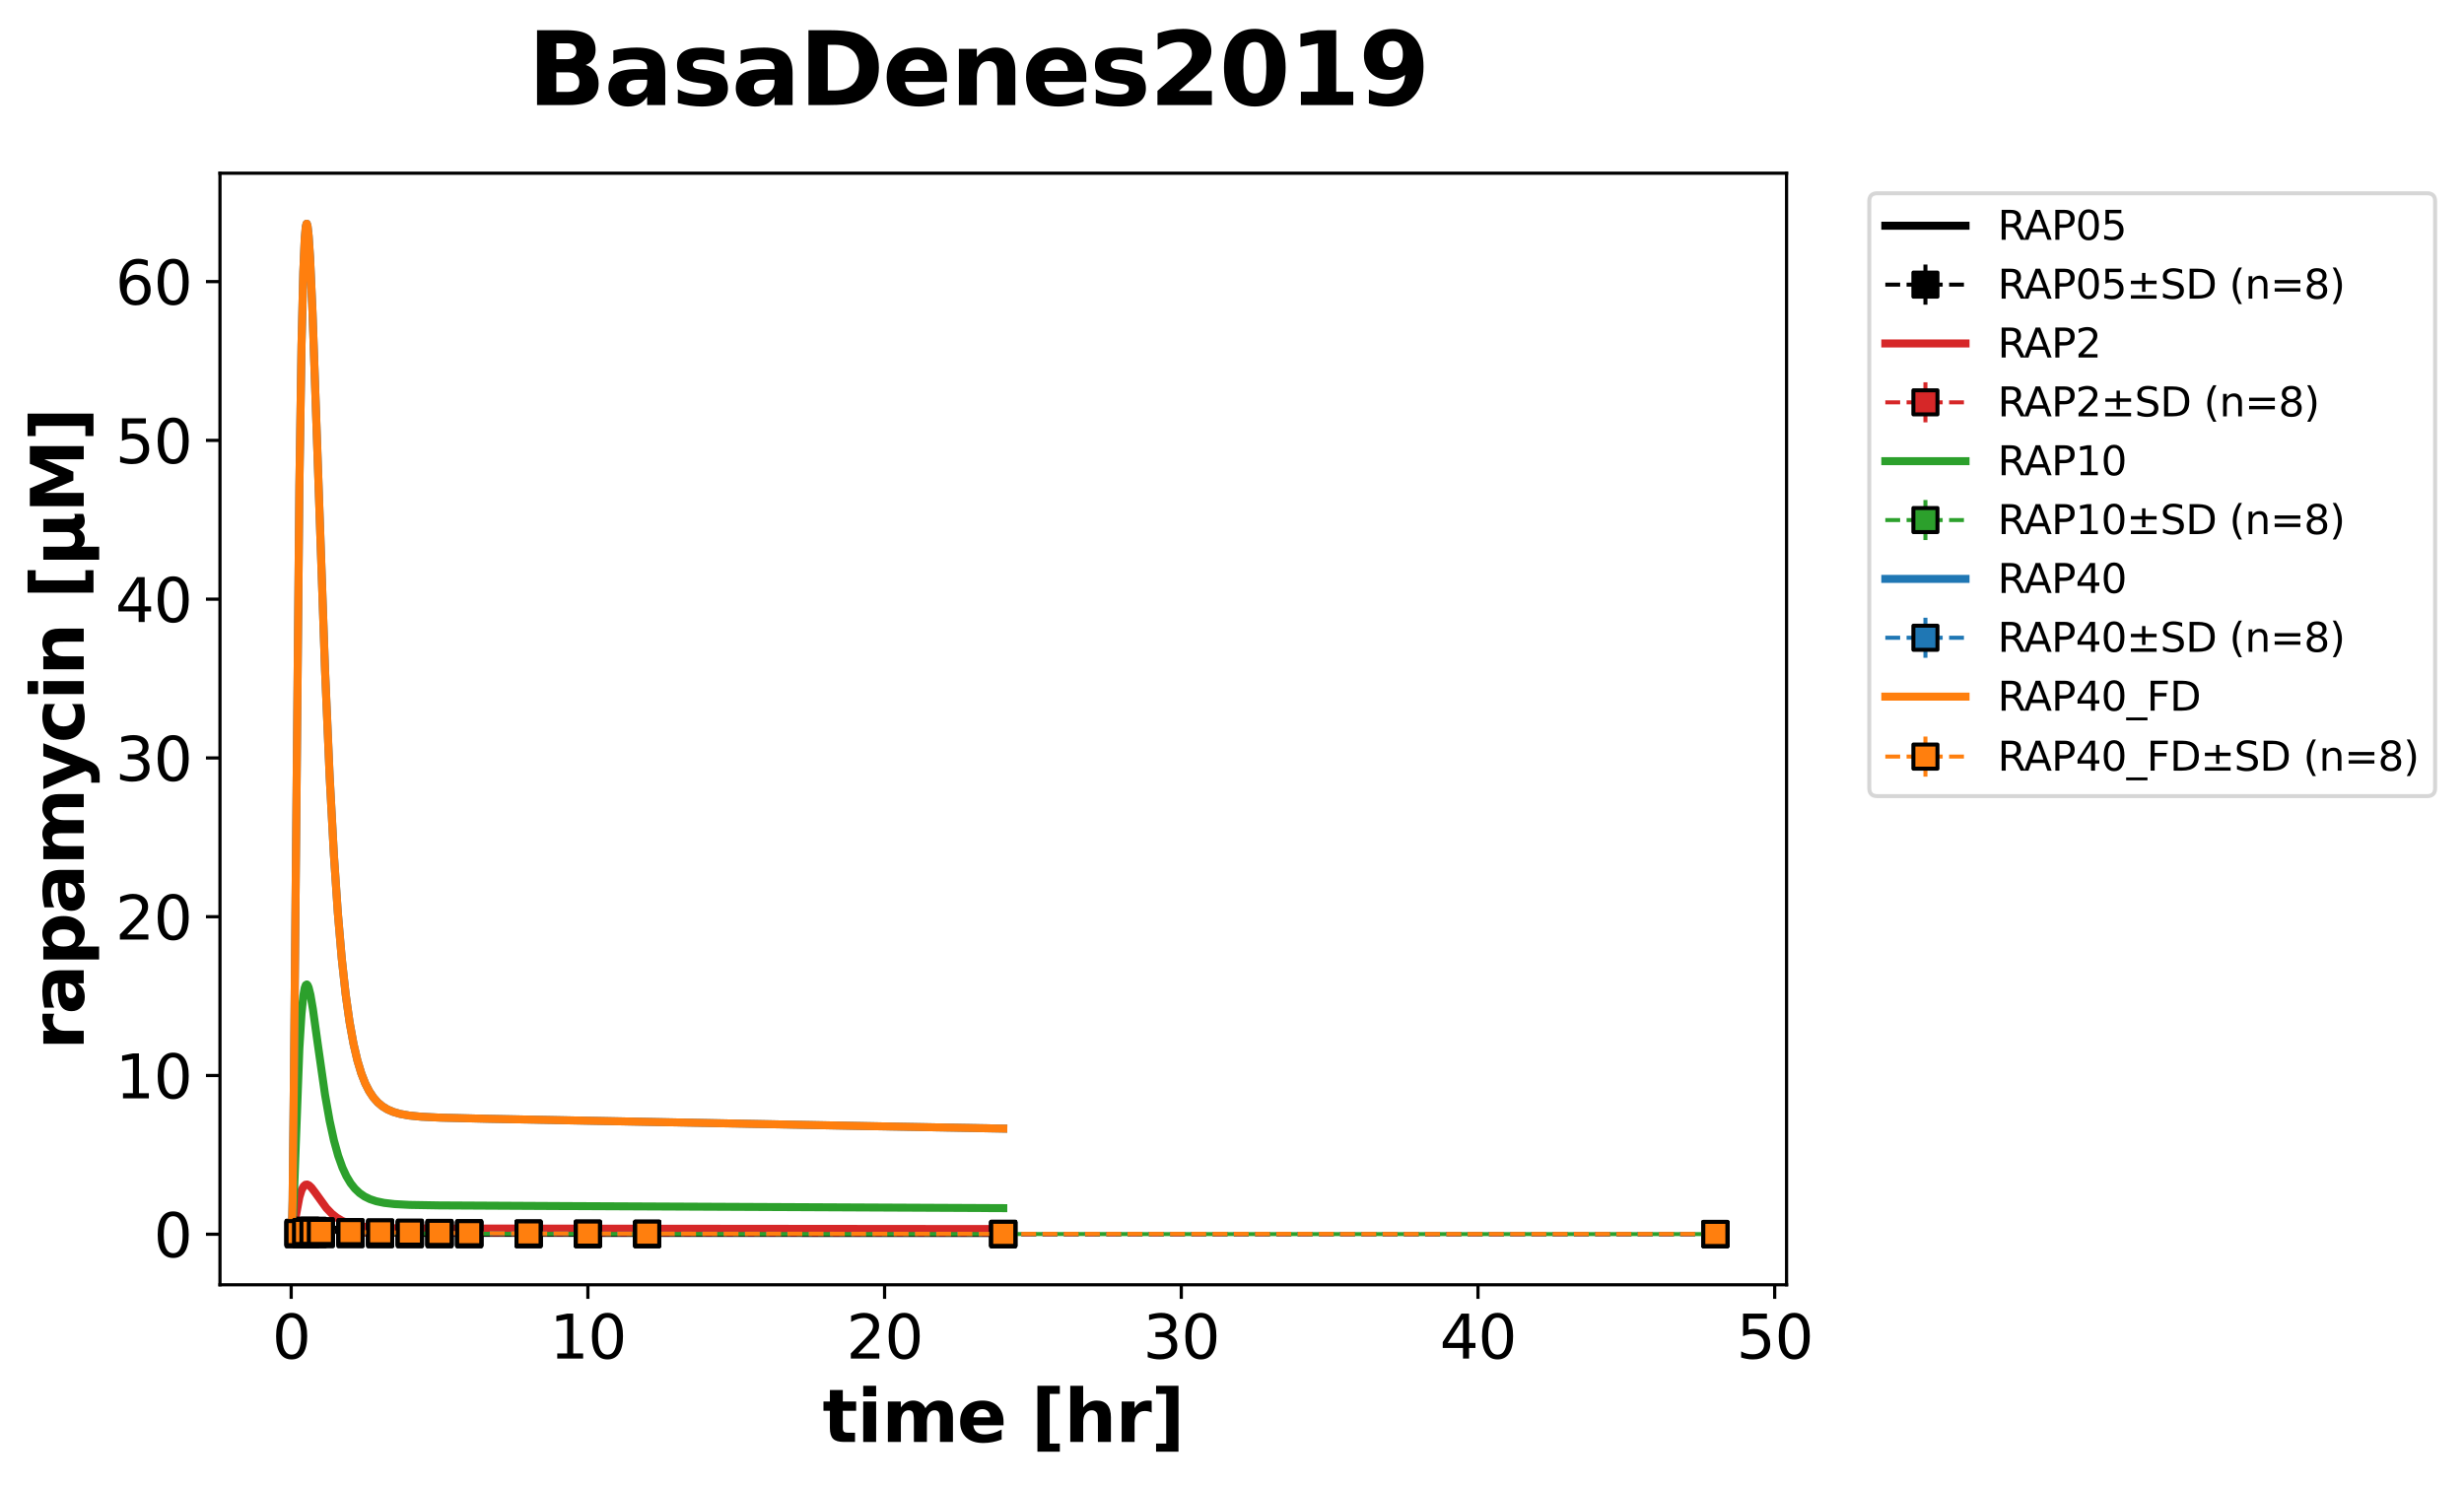 <?xml version="1.0" encoding="utf-8" standalone="no"?>
<!DOCTYPE svg PUBLIC "-//W3C//DTD SVG 1.1//EN"
  "http://www.w3.org/Graphics/SVG/1.1/DTD/svg11.dtd">
<svg xmlns:xlink="http://www.w3.org/1999/xlink" width="614.357pt" height="370.538pt" viewBox="0 0 614.357 370.538" xmlns="http://www.w3.org/2000/svg" version="1.1">
 <defs>
  <style type="text/css">*{stroke-linejoin: round; stroke-linecap: butt}</style>
 </defs>
 <g id="figure_1">
  <g id="patch_1">
   <path d="M 0 370.538 
L 614.357 370.538 
L 614.357 0 
L 0 0 
z
" style="fill: #ffffff"/>
  </g>
  <g id="axes_1">
   <g id="patch_2">
    <path d="M 54.849 320.4 
L 445.449 320.4 
L 445.449 43.2 
L 54.849 43.2 
z
" style="fill: #ffffff"/>
   </g>
   <g id="matplotlib.axis_1">
    <g id="xtick_1">
     <g id="line2d_1">
      <defs>
       <path id="m5d88df2bea" d="M 0 0 
L 0 3.5 
" style="stroke: #000000; stroke-width: 0.8"/>
      </defs>
      <g>
       <use xlink:href="#m5d88df2bea" x="72.603" y="320.4" style="stroke: #000000; stroke-width: 0.8"/>
      </g>
     </g>
     <g id="text_1">
      <!-- 0 -->
      <g transform="translate(67.831 338.798) scale(0.15 -0.15)">
       <defs>
        <path id="DejaVuSans-30" d="M 2034 4250 
Q 1547 4250 1301 3770 
Q 1056 3291 1056 2328 
Q 1056 1369 1301 889 
Q 1547 409 2034 409 
Q 2525 409 2770 889 
Q 3016 1369 3016 2328 
Q 3016 3291 2770 3770 
Q 2525 4250 2034 4250 
z
M 2034 4750 
Q 2819 4750 3233 4129 
Q 3647 3509 3647 2328 
Q 3647 1150 3233 529 
Q 2819 -91 2034 -91 
Q 1250 -91 836 529 
Q 422 1150 422 2328 
Q 422 3509 836 4129 
Q 1250 4750 2034 4750 
z
" transform="scale(0.016)"/>
       </defs>
       <use xlink:href="#DejaVuSans-30"/>
      </g>
     </g>
    </g>
    <g id="xtick_2">
     <g id="line2d_2">
      <g>
       <use xlink:href="#m5d88df2bea" x="146.581" y="320.4" style="stroke: #000000; stroke-width: 0.8"/>
      </g>
     </g>
     <g id="text_2">
      <!-- 10 -->
      <g transform="translate(137.037 338.798) scale(0.15 -0.15)">
       <defs>
        <path id="DejaVuSans-31" d="M 794 531 
L 1825 531 
L 1825 4091 
L 703 3866 
L 703 4441 
L 1819 4666 
L 2450 4666 
L 2450 531 
L 3481 531 
L 3481 0 
L 794 0 
L 794 531 
z
" transform="scale(0.016)"/>
       </defs>
       <use xlink:href="#DejaVuSans-31"/>
       <use xlink:href="#DejaVuSans-30" transform="translate(63.623 0)"/>
      </g>
     </g>
    </g>
    <g id="xtick_3">
     <g id="line2d_3">
      <g>
       <use xlink:href="#m5d88df2bea" x="220.558" y="320.4" style="stroke: #000000; stroke-width: 0.8"/>
      </g>
     </g>
     <g id="text_3">
      <!-- 20 -->
      <g transform="translate(211.014 338.798) scale(0.15 -0.15)">
       <defs>
        <path id="DejaVuSans-32" d="M 1228 531 
L 3431 531 
L 3431 0 
L 469 0 
L 469 531 
Q 828 903 1448 1529 
Q 2069 2156 2228 2338 
Q 2531 2678 2651 2914 
Q 2772 3150 2772 3378 
Q 2772 3750 2511 3984 
Q 2250 4219 1831 4219 
Q 1534 4219 1204 4116 
Q 875 4013 500 3803 
L 500 4441 
Q 881 4594 1212 4672 
Q 1544 4750 1819 4750 
Q 2544 4750 2975 4387 
Q 3406 4025 3406 3419 
Q 3406 3131 3298 2873 
Q 3191 2616 2906 2266 
Q 2828 2175 2409 1742 
Q 1991 1309 1228 531 
z
" transform="scale(0.016)"/>
       </defs>
       <use xlink:href="#DejaVuSans-32"/>
       <use xlink:href="#DejaVuSans-30" transform="translate(63.623 0)"/>
      </g>
     </g>
    </g>
    <g id="xtick_4">
     <g id="line2d_4">
      <g>
       <use xlink:href="#m5d88df2bea" x="294.535" y="320.4" style="stroke: #000000; stroke-width: 0.8"/>
      </g>
     </g>
     <g id="text_4">
      <!-- 30 -->
      <g transform="translate(284.991 338.798) scale(0.15 -0.15)">
       <defs>
        <path id="DejaVuSans-33" d="M 2597 2516 
Q 3050 2419 3304 2112 
Q 3559 1806 3559 1356 
Q 3559 666 3084 287 
Q 2609 -91 1734 -91 
Q 1441 -91 1130 -33 
Q 819 25 488 141 
L 488 750 
Q 750 597 1062 519 
Q 1375 441 1716 441 
Q 2309 441 2620 675 
Q 2931 909 2931 1356 
Q 2931 1769 2642 2001 
Q 2353 2234 1838 2234 
L 1294 2234 
L 1294 2753 
L 1863 2753 
Q 2328 2753 2575 2939 
Q 2822 3125 2822 3475 
Q 2822 3834 2567 4026 
Q 2313 4219 1838 4219 
Q 1578 4219 1281 4162 
Q 984 4106 628 3988 
L 628 4550 
Q 988 4650 1302 4700 
Q 1616 4750 1894 4750 
Q 2613 4750 3031 4423 
Q 3450 4097 3450 3541 
Q 3450 3153 3228 2886 
Q 3006 2619 2597 2516 
z
" transform="scale(0.016)"/>
       </defs>
       <use xlink:href="#DejaVuSans-33"/>
       <use xlink:href="#DejaVuSans-30" transform="translate(63.623 0)"/>
      </g>
     </g>
    </g>
    <g id="xtick_5">
     <g id="line2d_5">
      <g>
       <use xlink:href="#m5d88df2bea" x="368.512" y="320.4" style="stroke: #000000; stroke-width: 0.8"/>
      </g>
     </g>
     <g id="text_5">
      <!-- 40 -->
      <g transform="translate(358.969 338.798) scale(0.15 -0.15)">
       <defs>
        <path id="DejaVuSans-34" d="M 2419 4116 
L 825 1625 
L 2419 1625 
L 2419 4116 
z
M 2253 4666 
L 3047 4666 
L 3047 1625 
L 3713 1625 
L 3713 1100 
L 3047 1100 
L 3047 0 
L 2419 0 
L 2419 1100 
L 313 1100 
L 313 1709 
L 2253 4666 
z
" transform="scale(0.016)"/>
       </defs>
       <use xlink:href="#DejaVuSans-34"/>
       <use xlink:href="#DejaVuSans-30" transform="translate(63.623 0)"/>
      </g>
     </g>
    </g>
    <g id="xtick_6">
     <g id="line2d_6">
      <g>
       <use xlink:href="#m5d88df2bea" x="442.49" y="320.4" style="stroke: #000000; stroke-width: 0.8"/>
      </g>
     </g>
     <g id="text_6">
      <!-- 50 -->
      <g transform="translate(432.946 338.798) scale(0.15 -0.15)">
       <defs>
        <path id="DejaVuSans-35" d="M 691 4666 
L 3169 4666 
L 3169 4134 
L 1269 4134 
L 1269 2991 
Q 1406 3038 1543 3061 
Q 1681 3084 1819 3084 
Q 2600 3084 3056 2656 
Q 3513 2228 3513 1497 
Q 3513 744 3044 326 
Q 2575 -91 1722 -91 
Q 1428 -91 1123 -41 
Q 819 9 494 109 
L 494 744 
Q 775 591 1075 516 
Q 1375 441 1709 441 
Q 2250 441 2565 725 
Q 2881 1009 2881 1497 
Q 2881 1984 2565 2268 
Q 2250 2553 1709 2553 
Q 1456 2553 1204 2497 
Q 953 2441 691 2322 
L 691 4666 
z
" transform="scale(0.016)"/>
       </defs>
       <use xlink:href="#DejaVuSans-35"/>
       <use xlink:href="#DejaVuSans-30" transform="translate(63.623 0)"/>
      </g>
     </g>
    </g>
    <g id="text_7">
     <!-- time [hr] -->
     <g transform="translate(205.074 359.594) scale(0.18 -0.18)">
      <defs>
       <path id="DejaVuSans-Bold-74" d="M 1759 4494 
L 1759 3500 
L 2913 3500 
L 2913 2700 
L 1759 2700 
L 1759 1216 
Q 1759 972 1856 886 
Q 1953 800 2241 800 
L 2816 800 
L 2816 0 
L 1856 0 
Q 1194 0 917 276 
Q 641 553 641 1216 
L 641 2700 
L 84 2700 
L 84 3500 
L 641 3500 
L 641 4494 
L 1759 4494 
z
" transform="scale(0.016)"/>
       <path id="DejaVuSans-Bold-69" d="M 538 3500 
L 1656 3500 
L 1656 0 
L 538 0 
L 538 3500 
z
M 538 4863 
L 1656 4863 
L 1656 3950 
L 538 3950 
L 538 4863 
z
" transform="scale(0.016)"/>
       <path id="DejaVuSans-Bold-6d" d="M 3781 2919 
Q 3994 3244 4286 3414 
Q 4578 3584 4928 3584 
Q 5531 3584 5847 3212 
Q 6163 2841 6163 2131 
L 6163 0 
L 5038 0 
L 5038 1825 
Q 5041 1866 5042 1909 
Q 5044 1953 5044 2034 
Q 5044 2406 4934 2573 
Q 4825 2741 4581 2741 
Q 4263 2741 4089 2478 
Q 3916 2216 3909 1719 
L 3909 0 
L 2784 0 
L 2784 1825 
Q 2784 2406 2684 2573 
Q 2584 2741 2328 2741 
Q 2006 2741 1831 2477 
Q 1656 2213 1656 1722 
L 1656 0 
L 531 0 
L 531 3500 
L 1656 3500 
L 1656 2988 
Q 1863 3284 2130 3434 
Q 2397 3584 2719 3584 
Q 3081 3584 3359 3409 
Q 3638 3234 3781 2919 
z
" transform="scale(0.016)"/>
       <path id="DejaVuSans-Bold-65" d="M 4031 1759 
L 4031 1441 
L 1416 1441 
Q 1456 1047 1700 850 
Q 1944 653 2381 653 
Q 2734 653 3104 758 
Q 3475 863 3866 1075 
L 3866 213 
Q 3469 63 3072 -14 
Q 2675 -91 2278 -91 
Q 1328 -91 801 392 
Q 275 875 275 1747 
Q 275 2603 792 3093 
Q 1309 3584 2216 3584 
Q 3041 3584 3536 3087 
Q 4031 2591 4031 1759 
z
M 2881 2131 
Q 2881 2450 2695 2645 
Q 2509 2841 2209 2841 
Q 1884 2841 1681 2658 
Q 1478 2475 1428 2131 
L 2881 2131 
z
" transform="scale(0.016)"/>
       <path id="DejaVuSans-Bold-20" transform="scale(0.016)"/>
       <path id="DejaVuSans-Bold-5b" d="M 550 4863 
L 2491 4863 
L 2491 4159 
L 1613 4159 
L 1613 -141 
L 2491 -141 
L 2491 -844 
L 550 -844 
L 550 4863 
z
" transform="scale(0.016)"/>
       <path id="DejaVuSans-Bold-68" d="M 4056 2131 
L 4056 0 
L 2931 0 
L 2931 347 
L 2931 1625 
Q 2931 2084 2911 2256 
Q 2891 2428 2841 2509 
Q 2775 2619 2662 2680 
Q 2550 2741 2406 2741 
Q 2056 2741 1856 2470 
Q 1656 2200 1656 1722 
L 1656 0 
L 538 0 
L 538 4863 
L 1656 4863 
L 1656 2988 
Q 1909 3294 2193 3439 
Q 2478 3584 2822 3584 
Q 3428 3584 3742 3212 
Q 4056 2841 4056 2131 
z
" transform="scale(0.016)"/>
       <path id="DejaVuSans-Bold-72" d="M 3138 2547 
Q 2991 2616 2845 2648 
Q 2700 2681 2553 2681 
Q 2122 2681 1889 2404 
Q 1656 2128 1656 1613 
L 1656 0 
L 538 0 
L 538 3500 
L 1656 3500 
L 1656 2925 
Q 1872 3269 2151 3426 
Q 2431 3584 2822 3584 
Q 2878 3584 2943 3579 
Q 3009 3575 3134 3559 
L 3138 2547 
z
" transform="scale(0.016)"/>
       <path id="DejaVuSans-Bold-5d" d="M 2375 -844 
L 434 -844 
L 434 -141 
L 1313 -141 
L 1313 4159 
L 434 4159 
L 434 4863 
L 2375 4863 
L 2375 -844 
z
" transform="scale(0.016)"/>
      </defs>
      <use xlink:href="#DejaVuSans-Bold-74"/>
      <use xlink:href="#DejaVuSans-Bold-69" transform="translate(47.803 0)"/>
      <use xlink:href="#DejaVuSans-Bold-6d" transform="translate(82.08 0)"/>
      <use xlink:href="#DejaVuSans-Bold-65" transform="translate(186.279 0)"/>
      <use xlink:href="#DejaVuSans-Bold-20" transform="translate(254.102 0)"/>
      <use xlink:href="#DejaVuSans-Bold-5b" transform="translate(288.916 0)"/>
      <use xlink:href="#DejaVuSans-Bold-68" transform="translate(334.619 0)"/>
      <use xlink:href="#DejaVuSans-Bold-72" transform="translate(405.811 0)"/>
      <use xlink:href="#DejaVuSans-Bold-5d" transform="translate(455.127 0)"/>
     </g>
    </g>
   </g>
   <g id="matplotlib.axis_2">
    <g id="ytick_1">
     <g id="line2d_7">
      <defs>
       <path id="mba19378ff2" d="M 0 0 
L -3.5 0 
" style="stroke: #000000; stroke-width: 0.8"/>
      </defs>
      <g>
       <use xlink:href="#mba19378ff2" x="54.849" y="307.8" style="stroke: #000000; stroke-width: 0.8"/>
      </g>
     </g>
     <g id="text_8">
      <!-- 0 -->
      <g transform="translate(38.305 313.499) scale(0.15 -0.15)">
       <use xlink:href="#DejaVuSans-30"/>
      </g>
     </g>
    </g>
    <g id="ytick_2">
     <g id="line2d_8">
      <g>
       <use xlink:href="#mba19378ff2" x="54.849" y="268.205" style="stroke: #000000; stroke-width: 0.8"/>
      </g>
     </g>
     <g id="text_9">
      <!-- 10 -->
      <g transform="translate(28.761 273.904) scale(0.15 -0.15)">
       <use xlink:href="#DejaVuSans-31"/>
       <use xlink:href="#DejaVuSans-30" transform="translate(63.623 0)"/>
      </g>
     </g>
    </g>
    <g id="ytick_3">
     <g id="line2d_9">
      <g>
       <use xlink:href="#mba19378ff2" x="54.849" y="228.61" style="stroke: #000000; stroke-width: 0.8"/>
      </g>
     </g>
     <g id="text_10">
      <!-- 20 -->
      <g transform="translate(28.761 234.309) scale(0.15 -0.15)">
       <use xlink:href="#DejaVuSans-32"/>
       <use xlink:href="#DejaVuSans-30" transform="translate(63.623 0)"/>
      </g>
     </g>
    </g>
    <g id="ytick_4">
     <g id="line2d_10">
      <g>
       <use xlink:href="#mba19378ff2" x="54.849" y="189.015" style="stroke: #000000; stroke-width: 0.8"/>
      </g>
     </g>
     <g id="text_11">
      <!-- 30 -->
      <g transform="translate(28.761 194.714) scale(0.15 -0.15)">
       <use xlink:href="#DejaVuSans-33"/>
       <use xlink:href="#DejaVuSans-30" transform="translate(63.623 0)"/>
      </g>
     </g>
    </g>
    <g id="ytick_5">
     <g id="line2d_11">
      <g>
       <use xlink:href="#mba19378ff2" x="54.849" y="149.42" style="stroke: #000000; stroke-width: 0.8"/>
      </g>
     </g>
     <g id="text_12">
      <!-- 40 -->
      <g transform="translate(28.761 155.119) scale(0.15 -0.15)">
       <use xlink:href="#DejaVuSans-34"/>
       <use xlink:href="#DejaVuSans-30" transform="translate(63.623 0)"/>
      </g>
     </g>
    </g>
    <g id="ytick_6">
     <g id="line2d_12">
      <g>
       <use xlink:href="#mba19378ff2" x="54.849" y="109.826" style="stroke: #000000; stroke-width: 0.8"/>
      </g>
     </g>
     <g id="text_13">
      <!-- 50 -->
      <g transform="translate(28.761 115.524) scale(0.15 -0.15)">
       <use xlink:href="#DejaVuSans-35"/>
       <use xlink:href="#DejaVuSans-30" transform="translate(63.623 0)"/>
      </g>
     </g>
    </g>
    <g id="ytick_7">
     <g id="line2d_13">
      <g>
       <use xlink:href="#mba19378ff2" x="54.849" y="70.231" style="stroke: #000000; stroke-width: 0.8"/>
      </g>
     </g>
     <g id="text_14">
      <!-- 60 -->
      <g transform="translate(28.761 75.93) scale(0.15 -0.15)">
       <defs>
        <path id="DejaVuSans-36" d="M 2113 2584 
Q 1688 2584 1439 2293 
Q 1191 2003 1191 1497 
Q 1191 994 1439 701 
Q 1688 409 2113 409 
Q 2538 409 2786 701 
Q 3034 994 3034 1497 
Q 3034 2003 2786 2293 
Q 2538 2584 2113 2584 
z
M 3366 4563 
L 3366 3988 
Q 3128 4100 2886 4159 
Q 2644 4219 2406 4219 
Q 1781 4219 1451 3797 
Q 1122 3375 1075 2522 
Q 1259 2794 1537 2939 
Q 1816 3084 2150 3084 
Q 2853 3084 3261 2657 
Q 3669 2231 3669 1497 
Q 3669 778 3244 343 
Q 2819 -91 2113 -91 
Q 1303 -91 875 529 
Q 447 1150 447 2328 
Q 447 3434 972 4092 
Q 1497 4750 2381 4750 
Q 2619 4750 2861 4703 
Q 3103 4656 3366 4563 
z
" transform="scale(0.016)"/>
       </defs>
       <use xlink:href="#DejaVuSans-36"/>
       <use xlink:href="#DejaVuSans-30" transform="translate(63.623 0)"/>
      </g>
     </g>
    </g>
    <g id="text_15">
     <!-- rapamycin [µM] -->
     <g transform="translate(20.877 261.838) rotate(-90) scale(0.18 -0.18)">
      <defs>
       <path id="DejaVuSans-Bold-61" d="M 2106 1575 
Q 1756 1575 1579 1456 
Q 1403 1338 1403 1106 
Q 1403 894 1545 773 
Q 1688 653 1941 653 
Q 2256 653 2472 879 
Q 2688 1106 2688 1447 
L 2688 1575 
L 2106 1575 
z
M 3816 1997 
L 3816 0 
L 2688 0 
L 2688 519 
Q 2463 200 2181 54 
Q 1900 -91 1497 -91 
Q 953 -91 614 226 
Q 275 544 275 1050 
Q 275 1666 698 1953 
Q 1122 2241 2028 2241 
L 2688 2241 
L 2688 2328 
Q 2688 2594 2478 2717 
Q 2269 2841 1825 2841 
Q 1466 2841 1156 2769 
Q 847 2697 581 2553 
L 581 3406 
Q 941 3494 1303 3539 
Q 1666 3584 2028 3584 
Q 2975 3584 3395 3211 
Q 3816 2838 3816 1997 
z
" transform="scale(0.016)"/>
       <path id="DejaVuSans-Bold-70" d="M 1656 506 
L 1656 -1331 
L 538 -1331 
L 538 3500 
L 1656 3500 
L 1656 2988 
Q 1888 3294 2169 3439 
Q 2450 3584 2816 3584 
Q 3463 3584 3878 3070 
Q 4294 2556 4294 1747 
Q 4294 938 3878 423 
Q 3463 -91 2816 -91 
Q 2450 -91 2169 54 
Q 1888 200 1656 506 
z
M 2400 2772 
Q 2041 2772 1848 2508 
Q 1656 2244 1656 1747 
Q 1656 1250 1848 986 
Q 2041 722 2400 722 
Q 2759 722 2948 984 
Q 3138 1247 3138 1747 
Q 3138 2247 2948 2509 
Q 2759 2772 2400 2772 
z
" transform="scale(0.016)"/>
       <path id="DejaVuSans-Bold-79" d="M 78 3500 
L 1197 3500 
L 2138 1125 
L 2938 3500 
L 4056 3500 
L 2584 -331 
Q 2363 -916 2067 -1148 
Q 1772 -1381 1288 -1381 
L 641 -1381 
L 641 -647 
L 991 -647 
Q 1275 -647 1404 -556 
Q 1534 -466 1606 -231 
L 1638 -134 
L 78 3500 
z
" transform="scale(0.016)"/>
       <path id="DejaVuSans-Bold-63" d="M 3366 3391 
L 3366 2478 
Q 3138 2634 2908 2709 
Q 2678 2784 2431 2784 
Q 1963 2784 1702 2511 
Q 1441 2238 1441 1747 
Q 1441 1256 1702 982 
Q 1963 709 2431 709 
Q 2694 709 2930 787 
Q 3166 866 3366 1019 
L 3366 103 
Q 3103 6 2833 -42 
Q 2563 -91 2291 -91 
Q 1344 -91 809 395 
Q 275 881 275 1747 
Q 275 2613 809 3098 
Q 1344 3584 2291 3584 
Q 2566 3584 2833 3536 
Q 3100 3488 3366 3391 
z
" transform="scale(0.016)"/>
       <path id="DejaVuSans-Bold-6e" d="M 4056 2131 
L 4056 0 
L 2931 0 
L 2931 347 
L 2931 1631 
Q 2931 2084 2911 2256 
Q 2891 2428 2841 2509 
Q 2775 2619 2662 2680 
Q 2550 2741 2406 2741 
Q 2056 2741 1856 2470 
Q 1656 2200 1656 1722 
L 1656 0 
L 538 0 
L 538 3500 
L 1656 3500 
L 1656 2988 
Q 1909 3294 2193 3439 
Q 2478 3584 2822 3584 
Q 3428 3584 3742 3212 
Q 4056 2841 4056 2131 
z
" transform="scale(0.016)"/>
       <path id="DejaVuSans-Bold-b5" d="M 544 -1338 
L 544 3500 
L 1672 3500 
L 1672 1466 
Q 1672 1103 1828 926 
Q 1984 750 2303 750 
Q 2625 750 2781 926 
Q 2938 1103 2938 1466 
L 2938 3500 
L 4063 3500 
L 4063 1159 
Q 4063 938 4114 850 
Q 4166 763 4288 763 
Q 4344 763 4395 778 
Q 4447 794 4506 831 
L 4506 50 
Q 4341 -22 4195 -56 
Q 4050 -91 3909 -91 
Q 3631 -91 3454 26 
Q 3278 144 3169 403 
Q 3022 156 2811 32 
Q 2600 -91 2322 -91 
Q 2091 -91 1928 -17 
Q 1766 56 1672 206 
L 1672 -1338 
L 544 -1338 
z
" transform="scale(0.016)"/>
       <path id="DejaVuSans-Bold-4d" d="M 588 4666 
L 2119 4666 
L 3181 2169 
L 4250 4666 
L 5778 4666 
L 5778 0 
L 4641 0 
L 4641 3413 
L 3566 897 
L 2803 897 
L 1728 3413 
L 1728 0 
L 588 0 
L 588 4666 
z
" transform="scale(0.016)"/>
      </defs>
      <use xlink:href="#DejaVuSans-Bold-72"/>
      <use xlink:href="#DejaVuSans-Bold-61" transform="translate(49.316 0)"/>
      <use xlink:href="#DejaVuSans-Bold-70" transform="translate(116.797 0)"/>
      <use xlink:href="#DejaVuSans-Bold-61" transform="translate(188.379 0)"/>
      <use xlink:href="#DejaVuSans-Bold-6d" transform="translate(255.859 0)"/>
      <use xlink:href="#DejaVuSans-Bold-79" transform="translate(360.059 0)"/>
      <use xlink:href="#DejaVuSans-Bold-63" transform="translate(425.244 0)"/>
      <use xlink:href="#DejaVuSans-Bold-69" transform="translate(484.521 0)"/>
      <use xlink:href="#DejaVuSans-Bold-6e" transform="translate(518.799 0)"/>
      <use xlink:href="#DejaVuSans-Bold-20" transform="translate(589.99 0)"/>
      <use xlink:href="#DejaVuSans-Bold-5b" transform="translate(624.805 0)"/>
      <use xlink:href="#DejaVuSans-Bold-b5" transform="translate(670.508 0)"/>
      <use xlink:href="#DejaVuSans-Bold-4d" transform="translate(744.092 0)"/>
      <use xlink:href="#DejaVuSans-Bold-5d" transform="translate(843.604 0)"/>
     </g>
    </g>
   </g>
   <g id="LineCollection_1">
    <path d="M 74.453 307.797 
L 74.453 307.791 
" clip-path="url(#p0deb1d1ed5)" style="fill: none; stroke: #000000"/>
    <path d="M 76.302 307.786 
L 76.302 307.777 
" clip-path="url(#p0deb1d1ed5)" style="fill: none; stroke: #000000"/>
    <path d="M 78.152 307.781 
L 78.152 307.77 
" clip-path="url(#p0deb1d1ed5)" style="fill: none; stroke: #000000"/>
    <path d="M 80.001 307.781 
L 80.001 307.767 
" clip-path="url(#p0deb1d1ed5)" style="fill: none; stroke: #000000"/>
    <path d="M 87.399 307.787 
L 87.399 307.776 
" clip-path="url(#p0deb1d1ed5)" style="fill: none; stroke: #000000"/>
    <path d="M 94.796 307.79 
L 94.796 307.781 
" clip-path="url(#p0deb1d1ed5)" style="fill: none; stroke: #000000"/>
    <path d="M 102.194 307.793 
L 102.194 307.785 
" clip-path="url(#p0deb1d1ed5)" style="fill: none; stroke: #000000"/>
    <path d="M 109.592 307.793 
L 109.592 307.788 
" clip-path="url(#p0deb1d1ed5)" style="fill: none; stroke: #000000"/>
    <path d="M 116.99 307.795 
L 116.99 307.79 
" clip-path="url(#p0deb1d1ed5)" style="fill: none; stroke: #000000"/>
    <path d="M 131.785 307.796 
L 131.785 307.793 
" clip-path="url(#p0deb1d1ed5)" style="fill: none; stroke: #000000"/>
    <path d="M 146.581 307.796 
L 146.581 307.794 
" clip-path="url(#p0deb1d1ed5)" style="fill: none; stroke: #000000"/>
    <path d="M 161.376 307.797 
L 161.376 307.795 
" clip-path="url(#p0deb1d1ed5)" style="fill: none; stroke: #000000"/>
    <path d="M 250.149 307.798 
L 250.149 307.797 
" clip-path="url(#p0deb1d1ed5)" style="fill: none; stroke: #000000"/>
    <path d="M 427.694 307.799 
L 427.694 307.798 
" clip-path="url(#p0deb1d1ed5)" style="fill: none; stroke: #000000"/>
   </g>
   <g id="LineCollection_2">
    <path d="M 74.453 307.779 
L 74.453 307.755 
" clip-path="url(#p0deb1d1ed5)" style="fill: none; stroke: #d62728"/>
    <path d="M 76.302 307.731 
L 76.302 307.695 
" clip-path="url(#p0deb1d1ed5)" style="fill: none; stroke: #d62728"/>
    <path d="M 78.152 307.723 
L 78.152 307.665 
" clip-path="url(#p0deb1d1ed5)" style="fill: none; stroke: #d62728"/>
    <path d="M 80.001 307.723 
L 80.001 307.668 
" clip-path="url(#p0deb1d1ed5)" style="fill: none; stroke: #d62728"/>
    <path d="M 87.399 307.754 
L 87.399 307.71 
" clip-path="url(#p0deb1d1ed5)" style="fill: none; stroke: #d62728"/>
    <path d="M 94.796 307.764 
L 94.796 307.735 
" clip-path="url(#p0deb1d1ed5)" style="fill: none; stroke: #d62728"/>
    <path d="M 102.194 307.773 
L 102.194 307.75 
" clip-path="url(#p0deb1d1ed5)" style="fill: none; stroke: #d62728"/>
    <path d="M 109.592 307.778 
L 109.592 307.756 
" clip-path="url(#p0deb1d1ed5)" style="fill: none; stroke: #d62728"/>
    <path d="M 116.99 307.782 
L 116.99 307.766 
" clip-path="url(#p0deb1d1ed5)" style="fill: none; stroke: #d62728"/>
    <path d="M 131.785 307.786 
L 131.785 307.775 
" clip-path="url(#p0deb1d1ed5)" style="fill: none; stroke: #d62728"/>
    <path d="M 146.581 307.789 
L 146.581 307.78 
" clip-path="url(#p0deb1d1ed5)" style="fill: none; stroke: #d62728"/>
    <path d="M 161.376 307.791 
L 161.376 307.784 
" clip-path="url(#p0deb1d1ed5)" style="fill: none; stroke: #d62728"/>
    <path d="M 250.149 307.794 
L 250.149 307.789 
" clip-path="url(#p0deb1d1ed5)" style="fill: none; stroke: #d62728"/>
    <path d="M 427.694 307.796 
L 427.694 307.792 
" clip-path="url(#p0deb1d1ed5)" style="fill: none; stroke: #d62728"/>
   </g>
   <g id="LineCollection_3">
    <path d="M 74.453 307.643 
L 74.453 307.415 
" clip-path="url(#p0deb1d1ed5)" style="fill: none; stroke: #2ca02c"/>
    <path d="M 76.302 307.439 
L 76.302 307.212 
" clip-path="url(#p0deb1d1ed5)" style="fill: none; stroke: #2ca02c"/>
    <path clip-path="url(#p0deb1d1ed5)" style="fill: none; stroke: #2ca02c"/>
    <path clip-path="url(#p0deb1d1ed5)" style="fill: none; stroke: #2ca02c"/>
    <path d="M 87.399 307.553 
L 87.399 307.367 
" clip-path="url(#p0deb1d1ed5)" style="fill: none; stroke: #2ca02c"/>
    <path d="M 94.796 307.62 
L 94.796 307.493 
" clip-path="url(#p0deb1d1ed5)" style="fill: none; stroke: #2ca02c"/>
    <path d="M 102.194 307.665 
L 102.194 307.541 
" clip-path="url(#p0deb1d1ed5)" style="fill: none; stroke: #2ca02c"/>
    <path d="M 109.592 307.688 
L 109.592 307.589 
" clip-path="url(#p0deb1d1ed5)" style="fill: none; stroke: #2ca02c"/>
    <path d="M 116.99 307.71 
L 116.99 307.632 
" clip-path="url(#p0deb1d1ed5)" style="fill: none; stroke: #2ca02c"/>
    <path d="M 131.785 307.732 
L 131.785 307.678 
" clip-path="url(#p0deb1d1ed5)" style="fill: none; stroke: #2ca02c"/>
    <path d="M 146.581 307.745 
L 146.581 307.699 
" clip-path="url(#p0deb1d1ed5)" style="fill: none; stroke: #2ca02c"/>
    <path d="M 161.376 307.755 
L 161.376 307.707 
" clip-path="url(#p0deb1d1ed5)" style="fill: none; stroke: #2ca02c"/>
    <path d="M 250.149 307.768 
L 250.149 307.733 
" clip-path="url(#p0deb1d1ed5)" style="fill: none; stroke: #2ca02c"/>
    <path d="M 427.694 307.778 
L 427.694 307.75 
" clip-path="url(#p0deb1d1ed5)" style="fill: none; stroke: #2ca02c"/>
   </g>
   <g id="LineCollection_4">
    <path d="M 74.453 307.574 
L 74.453 307.258 
" clip-path="url(#p0deb1d1ed5)" style="fill: none; stroke: #1f77b4"/>
    <path d="M 76.302 307.574 
L 76.302 306.206 
" clip-path="url(#p0deb1d1ed5)" style="fill: none; stroke: #1f77b4"/>
    <path d="M 78.152 307.067 
L 78.152 306.767 
" clip-path="url(#p0deb1d1ed5)" style="fill: none; stroke: #1f77b4"/>
    <path d="M 80.001 307.145 
L 80.001 306.867 
" clip-path="url(#p0deb1d1ed5)" style="fill: none; stroke: #1f77b4"/>
    <path d="M 87.399 307.362 
L 87.399 307.183 
" clip-path="url(#p0deb1d1ed5)" style="fill: none; stroke: #1f77b4"/>
    <path d="M 94.796 307.453 
L 94.796 307.307 
" clip-path="url(#p0deb1d1ed5)" style="fill: none; stroke: #1f77b4"/>
    <path d="M 102.194 307.527 
L 102.194 307.403 
" clip-path="url(#p0deb1d1ed5)" style="fill: none; stroke: #1f77b4"/>
    <path d="M 109.592 307.552 
L 109.592 307.464 
" clip-path="url(#p0deb1d1ed5)" style="fill: none; stroke: #1f77b4"/>
    <path d="M 116.99 307.593 
L 116.99 307.49 
" clip-path="url(#p0deb1d1ed5)" style="fill: none; stroke: #1f77b4"/>
    <path d="M 131.785 307.637 
L 131.785 307.557 
" clip-path="url(#p0deb1d1ed5)" style="fill: none; stroke: #1f77b4"/>
    <path d="M 146.581 307.657 
L 146.581 307.584 
" clip-path="url(#p0deb1d1ed5)" style="fill: none; stroke: #1f77b4"/>
    <path d="M 161.376 307.677 
L 161.376 307.609 
" clip-path="url(#p0deb1d1ed5)" style="fill: none; stroke: #1f77b4"/>
    <path d="M 250.149 307.708 
L 250.149 307.638 
" clip-path="url(#p0deb1d1ed5)" style="fill: none; stroke: #1f77b4"/>
    <path d="M 427.694 307.736 
L 427.694 307.693 
" clip-path="url(#p0deb1d1ed5)" style="fill: none; stroke: #1f77b4"/>
   </g>
   <g id="LineCollection_5">
    <path d="M 74.453 307.632 
L 74.453 307.393 
" clip-path="url(#p0deb1d1ed5)" style="fill: none; stroke: #ff7f0e"/>
    <path d="M 76.302 307.438 
L 76.302 307.012 
" clip-path="url(#p0deb1d1ed5)" style="fill: none; stroke: #ff7f0e"/>
    <path d="M 78.152 307.394 
L 78.152 306.981 
" clip-path="url(#p0deb1d1ed5)" style="fill: none; stroke: #ff7f0e"/>
    <path d="M 80.001 307.394 
L 80.001 307.044 
" clip-path="url(#p0deb1d1ed5)" style="fill: none; stroke: #ff7f0e"/>
    <path d="M 87.399 307.381 
L 87.399 307.151 
" clip-path="url(#p0deb1d1ed5)" style="fill: none; stroke: #ff7f0e"/>
    <path d="M 94.796 307.398 
L 94.796 307.23 
" clip-path="url(#p0deb1d1ed5)" style="fill: none; stroke: #ff7f0e"/>
    <path d="M 102.194 307.46 
L 102.194 307.31 
" clip-path="url(#p0deb1d1ed5)" style="fill: none; stroke: #ff7f0e"/>
    <path d="M 109.592 307.547 
L 109.592 307.359 
" clip-path="url(#p0deb1d1ed5)" style="fill: none; stroke: #ff7f0e"/>
    <path d="M 116.99 307.605 
L 116.99 307.45 
" clip-path="url(#p0deb1d1ed5)" style="fill: none; stroke: #ff7f0e"/>
    <path d="M 131.785 307.636 
L 131.785 307.558 
" clip-path="url(#p0deb1d1ed5)" style="fill: none; stroke: #ff7f0e"/>
    <path d="M 146.581 307.655 
L 146.581 307.598 
" clip-path="url(#p0deb1d1ed5)" style="fill: none; stroke: #ff7f0e"/>
    <path d="M 161.376 307.676 
L 161.376 307.621 
" clip-path="url(#p0deb1d1ed5)" style="fill: none; stroke: #ff7f0e"/>
    <path d="M 250.149 307.707 
L 250.149 307.673 
" clip-path="url(#p0deb1d1ed5)" style="fill: none; stroke: #ff7f0e"/>
    <path d="M 427.694 307.737 
L 427.694 307.699 
" clip-path="url(#p0deb1d1ed5)" style="fill: none; stroke: #ff7f0e"/>
   </g>
   <g id="line2d_14">
    <path d="M 72.603 307.8 
L 72.958 307.694 
L 73.402 307.149 
L 74.556 305.578 
L 75.266 305.007 
L 75.977 304.742 
L 76.776 304.716 
L 77.841 304.95 
L 80.504 305.893 
L 82.723 306.519 
L 85.031 306.927 
L 87.961 307.202 
L 92.311 307.365 
L 101.454 307.434 
L 172.295 307.458 
L 250.149 307.476 
L 250.149 307.476 
" clip-path="url(#p0deb1d1ed5)" style="fill: none; stroke: #000000; stroke-width: 2; stroke-linecap: square"/>
   </g>
   <g id="line2d_15">
    <path d="M 74.453 307.794 
L 76.302 307.782 
L 78.152 307.776 
L 80.001 307.774 
L 87.399 307.781 
L 94.796 307.786 
L 102.194 307.789 
L 109.592 307.791 
L 116.99 307.792 
L 131.785 307.794 
L 146.581 307.795 
L 161.376 307.796 
L 250.149 307.797 
L 427.694 307.798 
" clip-path="url(#p0deb1d1ed5)" style="fill: none; stroke-dasharray: 3.7,1.6; stroke-dashoffset: 0; stroke: #000000"/>
    <defs>
     <path id="m6b8a84b72e" d="M -3 3 
L 3 3 
L 3 -3 
L -3 -3 
z
" style="stroke: #000000; stroke-linejoin: miter"/>
    </defs>
    <g clip-path="url(#p0deb1d1ed5)">
     <use xlink:href="#m6b8a84b72e" x="74.453" y="307.794" style="stroke: #000000; stroke-linejoin: miter"/>
     <use xlink:href="#m6b8a84b72e" x="76.302" y="307.782" style="stroke: #000000; stroke-linejoin: miter"/>
     <use xlink:href="#m6b8a84b72e" x="78.152" y="307.776" style="stroke: #000000; stroke-linejoin: miter"/>
     <use xlink:href="#m6b8a84b72e" x="80.001" y="307.774" style="stroke: #000000; stroke-linejoin: miter"/>
     <use xlink:href="#m6b8a84b72e" x="87.399" y="307.781" style="stroke: #000000; stroke-linejoin: miter"/>
     <use xlink:href="#m6b8a84b72e" x="94.796" y="307.786" style="stroke: #000000; stroke-linejoin: miter"/>
     <use xlink:href="#m6b8a84b72e" x="102.194" y="307.789" style="stroke: #000000; stroke-linejoin: miter"/>
     <use xlink:href="#m6b8a84b72e" x="109.592" y="307.791" style="stroke: #000000; stroke-linejoin: miter"/>
     <use xlink:href="#m6b8a84b72e" x="116.99" y="307.792" style="stroke: #000000; stroke-linejoin: miter"/>
     <use xlink:href="#m6b8a84b72e" x="131.785" y="307.794" style="stroke: #000000; stroke-linejoin: miter"/>
     <use xlink:href="#m6b8a84b72e" x="146.581" y="307.795" style="stroke: #000000; stroke-linejoin: miter"/>
     <use xlink:href="#m6b8a84b72e" x="161.376" y="307.796" style="stroke: #000000; stroke-linejoin: miter"/>
     <use xlink:href="#m6b8a84b72e" x="250.149" y="307.797" style="stroke: #000000; stroke-linejoin: miter"/>
     <use xlink:href="#m6b8a84b72e" x="427.694" y="307.798" style="stroke: #000000; stroke-linejoin: miter"/>
    </g>
   </g>
   <g id="line2d_16">
    <path d="M 72.603 307.8 
L 72.781 307.746 
L 72.958 307.377 
L 73.313 305.713 
L 74.645 298.549 
L 75.178 296.834 
L 75.71 295.831 
L 76.154 295.451 
L 76.598 295.399 
L 77.042 295.601 
L 77.663 296.18 
L 78.64 297.476 
L 81.392 301.289 
L 82.723 302.674 
L 83.966 303.66 
L 85.298 304.443 
L 86.807 305.068 
L 88.582 305.551 
L 90.802 305.911 
L 93.82 306.158 
L 98.702 306.305 
L 110.243 306.367 
L 250.149 306.502 
L 250.149 306.502 
" clip-path="url(#p0deb1d1ed5)" style="fill: none; stroke: #d62728; stroke-width: 2; stroke-linecap: square"/>
   </g>
   <g id="line2d_17">
    <path d="M 74.453 307.767 
L 76.302 307.713 
L 78.152 307.694 
L 80.001 307.696 
L 87.399 307.732 
L 94.796 307.75 
L 102.194 307.761 
L 109.592 307.767 
L 116.99 307.774 
L 131.785 307.78 
L 146.581 307.784 
L 161.376 307.787 
L 250.149 307.792 
L 427.694 307.794 
" clip-path="url(#p0deb1d1ed5)" style="fill: none; stroke-dasharray: 3.7,1.6; stroke-dashoffset: 0; stroke: #d62728"/>
    <defs>
     <path id="mc0d9432f40" d="M -3 3 
L 3 3 
L 3 -3 
L -3 -3 
z
" style="stroke: #000000; stroke-linejoin: miter"/>
    </defs>
    <g clip-path="url(#p0deb1d1ed5)">
     <use xlink:href="#mc0d9432f40" x="74.453" y="307.767" style="fill: #d62728; stroke: #000000; stroke-linejoin: miter"/>
     <use xlink:href="#mc0d9432f40" x="76.302" y="307.713" style="fill: #d62728; stroke: #000000; stroke-linejoin: miter"/>
     <use xlink:href="#mc0d9432f40" x="78.152" y="307.694" style="fill: #d62728; stroke: #000000; stroke-linejoin: miter"/>
     <use xlink:href="#mc0d9432f40" x="80.001" y="307.696" style="fill: #d62728; stroke: #000000; stroke-linejoin: miter"/>
     <use xlink:href="#mc0d9432f40" x="87.399" y="307.732" style="fill: #d62728; stroke: #000000; stroke-linejoin: miter"/>
     <use xlink:href="#mc0d9432f40" x="94.796" y="307.75" style="fill: #d62728; stroke: #000000; stroke-linejoin: miter"/>
     <use xlink:href="#mc0d9432f40" x="102.194" y="307.761" style="fill: #d62728; stroke: #000000; stroke-linejoin: miter"/>
     <use xlink:href="#mc0d9432f40" x="109.592" y="307.767" style="fill: #d62728; stroke: #000000; stroke-linejoin: miter"/>
     <use xlink:href="#mc0d9432f40" x="116.99" y="307.774" style="fill: #d62728; stroke: #000000; stroke-linejoin: miter"/>
     <use xlink:href="#mc0d9432f40" x="131.785" y="307.78" style="fill: #d62728; stroke: #000000; stroke-linejoin: miter"/>
     <use xlink:href="#mc0d9432f40" x="146.581" y="307.784" style="fill: #d62728; stroke: #000000; stroke-linejoin: miter"/>
     <use xlink:href="#mc0d9432f40" x="161.376" y="307.787" style="fill: #d62728; stroke: #000000; stroke-linejoin: miter"/>
     <use xlink:href="#mc0d9432f40" x="250.149" y="307.792" style="fill: #d62728; stroke: #000000; stroke-linejoin: miter"/>
     <use xlink:href="#mc0d9432f40" x="427.694" y="307.794" style="fill: #d62728; stroke: #000000; stroke-linejoin: miter"/>
    </g>
   </g>
   <g id="line2d_18">
    <path d="M 72.603 307.8 
L 72.692 307.776 
L 72.781 307.529 
L 72.958 305.685 
L 73.313 297.361 
L 74.645 261.449 
L 75.178 252.823 
L 75.622 248.382 
L 75.977 246.385 
L 76.243 245.661 
L 76.509 245.505 
L 76.687 245.674 
L 76.953 246.28 
L 77.397 248.051 
L 78.018 251.645 
L 79.261 260.575 
L 81.037 272.975 
L 82.191 279.527 
L 83.256 284.386 
L 84.321 288.219 
L 85.387 291.192 
L 86.363 293.306 
L 87.428 295.083 
L 88.494 296.431 
L 89.648 297.523 
L 90.89 298.38 
L 92.222 299.033 
L 93.82 299.566 
L 95.773 299.974 
L 98.347 300.275 
L 102.165 300.479 
L 109.444 300.603 
L 141.846 300.778 
L 250.149 301.289 
L 250.149 301.289 
" clip-path="url(#p0deb1d1ed5)" style="fill: none; stroke: #2ca02c; stroke-width: 2; stroke-linecap: square"/>
   </g>
   <g id="line2d_19">
    <path d="M 74.453 307.529 
L 76.302 307.326 
M 87.399 307.46 
L 94.796 307.556 
L 102.194 307.603 
L 109.592 307.638 
L 116.99 307.671 
L 131.785 307.705 
L 146.581 307.722 
L 161.376 307.731 
L 250.149 307.75 
L 427.694 307.764 
" clip-path="url(#p0deb1d1ed5)" style="fill: none; stroke-dasharray: 3.7,1.6; stroke-dashoffset: 0; stroke: #2ca02c"/>
    <defs>
     <path id="m217ffc0709" d="M -3 3 
L 3 3 
L 3 -3 
L -3 -3 
z
" style="stroke: #000000; stroke-linejoin: miter"/>
    </defs>
    <g clip-path="url(#p0deb1d1ed5)">
     <use xlink:href="#m217ffc0709" x="74.453" y="307.529" style="fill: #2ca02c; stroke: #000000; stroke-linejoin: miter"/>
     <use xlink:href="#m217ffc0709" x="76.302" y="307.326" style="fill: #2ca02c; stroke: #000000; stroke-linejoin: miter"/>
     <use xlink:href="#m217ffc0709" x="87.399" y="307.46" style="fill: #2ca02c; stroke: #000000; stroke-linejoin: miter"/>
     <use xlink:href="#m217ffc0709" x="94.796" y="307.556" style="fill: #2ca02c; stroke: #000000; stroke-linejoin: miter"/>
     <use xlink:href="#m217ffc0709" x="102.194" y="307.603" style="fill: #2ca02c; stroke: #000000; stroke-linejoin: miter"/>
     <use xlink:href="#m217ffc0709" x="109.592" y="307.638" style="fill: #2ca02c; stroke: #000000; stroke-linejoin: miter"/>
     <use xlink:href="#m217ffc0709" x="116.99" y="307.671" style="fill: #2ca02c; stroke: #000000; stroke-linejoin: miter"/>
     <use xlink:href="#m217ffc0709" x="131.785" y="307.705" style="fill: #2ca02c; stroke: #000000; stroke-linejoin: miter"/>
     <use xlink:href="#m217ffc0709" x="146.581" y="307.722" style="fill: #2ca02c; stroke: #000000; stroke-linejoin: miter"/>
     <use xlink:href="#m217ffc0709" x="161.376" y="307.731" style="fill: #2ca02c; stroke: #000000; stroke-linejoin: miter"/>
     <use xlink:href="#m217ffc0709" x="250.149" y="307.75" style="fill: #2ca02c; stroke: #000000; stroke-linejoin: miter"/>
     <use xlink:href="#m217ffc0709" x="427.694" y="307.764" style="fill: #2ca02c; stroke: #000000; stroke-linejoin: miter"/>
    </g>
   </g>
   <g id="line2d_20">
    <path d="M 72.603 307.8 
L 72.692 307.703 
L 72.781 306.715 
L 72.958 299.34 
L 73.313 265.997 
L 74.645 121.173 
L 75.178 86.05 
L 75.622 67.849 
L 75.977 59.589 
L 76.243 56.54 
L 76.421 55.811 
L 76.509 55.8 
L 76.687 56.424 
L 76.953 58.799 
L 77.308 64.196 
L 77.93 78.06 
L 78.995 108.52 
L 81.037 166.958 
L 82.191 193.565 
L 83.256 213.27 
L 84.233 227.642 
L 85.209 239.023 
L 86.186 247.949 
L 87.162 254.905 
L 88.139 260.302 
L 89.115 264.478 
L 90.092 267.703 
L 91.068 270.192 
L 92.045 272.111 
L 93.11 273.708 
L 94.175 274.911 
L 95.329 275.884 
L 96.572 276.65 
L 97.992 277.27 
L 99.768 277.787 
L 101.987 278.185 
L 105.005 278.485 
L 109.888 278.722 
L 121.606 279.004 
L 216.238 280.828 
L 250.149 281.452 
L 250.149 281.452 
" clip-path="url(#p0deb1d1ed5)" style="fill: none; stroke: #1f77b4; stroke-width: 2; stroke-linecap: square"/>
   </g>
   <g id="line2d_21">
    <path d="M 74.453 307.416 
L 76.302 306.89 
L 78.152 306.917 
L 80.001 307.006 
L 87.399 307.273 
L 94.796 307.38 
L 102.194 307.465 
L 109.592 307.508 
L 116.99 307.541 
L 131.785 307.597 
L 146.581 307.62 
L 161.376 307.643 
L 250.149 307.673 
L 427.694 307.714 
" clip-path="url(#p0deb1d1ed5)" style="fill: none; stroke-dasharray: 3.7,1.6; stroke-dashoffset: 0; stroke: #1f77b4"/>
    <defs>
     <path id="m1148160ddc" d="M -3 3 
L 3 3 
L 3 -3 
L -3 -3 
z
" style="stroke: #000000; stroke-linejoin: miter"/>
    </defs>
    <g clip-path="url(#p0deb1d1ed5)">
     <use xlink:href="#m1148160ddc" x="74.453" y="307.416" style="fill: #1f77b4; stroke: #000000; stroke-linejoin: miter"/>
     <use xlink:href="#m1148160ddc" x="76.302" y="306.89" style="fill: #1f77b4; stroke: #000000; stroke-linejoin: miter"/>
     <use xlink:href="#m1148160ddc" x="78.152" y="306.917" style="fill: #1f77b4; stroke: #000000; stroke-linejoin: miter"/>
     <use xlink:href="#m1148160ddc" x="80.001" y="307.006" style="fill: #1f77b4; stroke: #000000; stroke-linejoin: miter"/>
     <use xlink:href="#m1148160ddc" x="87.399" y="307.273" style="fill: #1f77b4; stroke: #000000; stroke-linejoin: miter"/>
     <use xlink:href="#m1148160ddc" x="94.796" y="307.38" style="fill: #1f77b4; stroke: #000000; stroke-linejoin: miter"/>
     <use xlink:href="#m1148160ddc" x="102.194" y="307.465" style="fill: #1f77b4; stroke: #000000; stroke-linejoin: miter"/>
     <use xlink:href="#m1148160ddc" x="109.592" y="307.508" style="fill: #1f77b4; stroke: #000000; stroke-linejoin: miter"/>
     <use xlink:href="#m1148160ddc" x="116.99" y="307.541" style="fill: #1f77b4; stroke: #000000; stroke-linejoin: miter"/>
     <use xlink:href="#m1148160ddc" x="131.785" y="307.597" style="fill: #1f77b4; stroke: #000000; stroke-linejoin: miter"/>
     <use xlink:href="#m1148160ddc" x="146.581" y="307.62" style="fill: #1f77b4; stroke: #000000; stroke-linejoin: miter"/>
     <use xlink:href="#m1148160ddc" x="161.376" y="307.643" style="fill: #1f77b4; stroke: #000000; stroke-linejoin: miter"/>
     <use xlink:href="#m1148160ddc" x="250.149" y="307.673" style="fill: #1f77b4; stroke: #000000; stroke-linejoin: miter"/>
     <use xlink:href="#m1148160ddc" x="427.694" y="307.714" style="fill: #1f77b4; stroke: #000000; stroke-linejoin: miter"/>
    </g>
   </g>
   <g id="line2d_22">
    <path d="M 72.603 307.8 
L 72.692 307.703 
L 72.781 306.715 
L 72.958 299.34 
L 73.313 265.997 
L 74.645 121.173 
L 75.178 86.05 
L 75.622 67.849 
L 75.977 59.589 
L 76.243 56.54 
L 76.421 55.811 
L 76.509 55.8 
L 76.687 56.424 
L 76.953 58.799 
L 77.308 64.196 
L 77.93 78.06 
L 78.995 108.52 
L 81.037 166.958 
L 82.191 193.565 
L 83.256 213.27 
L 84.233 227.642 
L 85.209 239.023 
L 86.186 247.949 
L 87.162 254.905 
L 88.139 260.302 
L 89.115 264.478 
L 90.092 267.703 
L 91.068 270.192 
L 92.045 272.111 
L 93.11 273.708 
L 94.175 274.911 
L 95.329 275.884 
L 96.572 276.65 
L 97.992 277.27 
L 99.768 277.787 
L 101.987 278.185 
L 105.005 278.485 
L 109.888 278.722 
L 121.606 279.004 
L 216.238 280.828 
L 250.149 281.452 
L 250.149 281.452 
" clip-path="url(#p0deb1d1ed5)" style="fill: none; stroke: #ff7f0e; stroke-width: 2; stroke-linecap: square"/>
   </g>
   <g id="line2d_23">
    <path d="M 74.453 307.513 
L 76.302 307.225 
L 78.152 307.187 
L 80.001 307.219 
L 87.399 307.266 
L 94.796 307.314 
L 102.194 307.385 
L 109.592 307.453 
L 116.99 307.527 
L 131.785 307.597 
L 146.581 307.627 
L 161.376 307.649 
L 250.149 307.69 
L 427.694 307.718 
" clip-path="url(#p0deb1d1ed5)" style="fill: none; stroke-dasharray: 3.7,1.6; stroke-dashoffset: 0; stroke: #ff7f0e"/>
    <defs>
     <path id="m70e338040f" d="M -3 3 
L 3 3 
L 3 -3 
L -3 -3 
z
" style="stroke: #000000; stroke-linejoin: miter"/>
    </defs>
    <g clip-path="url(#p0deb1d1ed5)">
     <use xlink:href="#m70e338040f" x="74.453" y="307.513" style="fill: #ff7f0e; stroke: #000000; stroke-linejoin: miter"/>
     <use xlink:href="#m70e338040f" x="76.302" y="307.225" style="fill: #ff7f0e; stroke: #000000; stroke-linejoin: miter"/>
     <use xlink:href="#m70e338040f" x="78.152" y="307.187" style="fill: #ff7f0e; stroke: #000000; stroke-linejoin: miter"/>
     <use xlink:href="#m70e338040f" x="80.001" y="307.219" style="fill: #ff7f0e; stroke: #000000; stroke-linejoin: miter"/>
     <use xlink:href="#m70e338040f" x="87.399" y="307.266" style="fill: #ff7f0e; stroke: #000000; stroke-linejoin: miter"/>
     <use xlink:href="#m70e338040f" x="94.796" y="307.314" style="fill: #ff7f0e; stroke: #000000; stroke-linejoin: miter"/>
     <use xlink:href="#m70e338040f" x="102.194" y="307.385" style="fill: #ff7f0e; stroke: #000000; stroke-linejoin: miter"/>
     <use xlink:href="#m70e338040f" x="109.592" y="307.453" style="fill: #ff7f0e; stroke: #000000; stroke-linejoin: miter"/>
     <use xlink:href="#m70e338040f" x="116.99" y="307.527" style="fill: #ff7f0e; stroke: #000000; stroke-linejoin: miter"/>
     <use xlink:href="#m70e338040f" x="131.785" y="307.597" style="fill: #ff7f0e; stroke: #000000; stroke-linejoin: miter"/>
     <use xlink:href="#m70e338040f" x="146.581" y="307.627" style="fill: #ff7f0e; stroke: #000000; stroke-linejoin: miter"/>
     <use xlink:href="#m70e338040f" x="161.376" y="307.649" style="fill: #ff7f0e; stroke: #000000; stroke-linejoin: miter"/>
     <use xlink:href="#m70e338040f" x="250.149" y="307.69" style="fill: #ff7f0e; stroke: #000000; stroke-linejoin: miter"/>
     <use xlink:href="#m70e338040f" x="427.694" y="307.718" style="fill: #ff7f0e; stroke: #000000; stroke-linejoin: miter"/>
    </g>
   </g>
   <g id="patch_3">
    <path d="M 54.849 320.4 
L 54.849 43.2 
" style="fill: none; stroke: #000000; stroke-width: 0.8; stroke-linejoin: miter; stroke-linecap: square"/>
   </g>
   <g id="patch_4">
    <path d="M 445.449 320.4 
L 445.449 43.2 
" style="fill: none; stroke: #000000; stroke-width: 0.8; stroke-linejoin: miter; stroke-linecap: square"/>
   </g>
   <g id="patch_5">
    <path d="M 54.849 320.4 
L 445.449 320.4 
" style="fill: none; stroke: #000000; stroke-width: 0.8; stroke-linejoin: miter; stroke-linecap: square"/>
   </g>
   <g id="patch_6">
    <path d="M 54.849 43.2 
L 445.449 43.2 
" style="fill: none; stroke: #000000; stroke-width: 0.8; stroke-linejoin: miter; stroke-linecap: square"/>
   </g>
   <g id="legend_1">
    <g id="patch_7">
     <path d="M 468.073 198.537 
L 605.157 198.537 
Q 607.157 198.537 607.157 196.537 
L 607.157 50.2 
Q 607.157 48.2 605.157 48.2 
L 468.073 48.2 
Q 466.073 48.2 466.073 50.2 
L 466.073 196.537 
Q 466.073 198.537 468.073 198.537 
z
" style="fill: #ffffff; opacity: 0.8; stroke: #cccccc; stroke-linejoin: miter"/>
    </g>
    <g id="line2d_24">
     <path d="M 470.073 56.298 
L 490.073 56.298 
" style="fill: none; stroke: #000000; stroke-width: 2; stroke-linecap: square"/>
    </g>
    <g id="line2d_25"/>
    <g id="text_16">
     <!-- RAP05 -->
     <g transform="translate(498.073 59.798) scale(0.1 -0.1)">
      <defs>
       <path id="DejaVuSans-52" d="M 2841 2188 
Q 3044 2119 3236 1894 
Q 3428 1669 3622 1275 
L 4263 0 
L 3584 0 
L 2988 1197 
Q 2756 1666 2539 1819 
Q 2322 1972 1947 1972 
L 1259 1972 
L 1259 0 
L 628 0 
L 628 4666 
L 2053 4666 
Q 2853 4666 3247 4331 
Q 3641 3997 3641 3322 
Q 3641 2881 3436 2590 
Q 3231 2300 2841 2188 
z
M 1259 4147 
L 1259 2491 
L 2053 2491 
Q 2509 2491 2742 2702 
Q 2975 2913 2975 3322 
Q 2975 3731 2742 3939 
Q 2509 4147 2053 4147 
L 1259 4147 
z
" transform="scale(0.016)"/>
       <path id="DejaVuSans-41" d="M 2188 4044 
L 1331 1722 
L 3047 1722 
L 2188 4044 
z
M 1831 4666 
L 2547 4666 
L 4325 0 
L 3669 0 
L 3244 1197 
L 1141 1197 
L 716 0 
L 50 0 
L 1831 4666 
z
" transform="scale(0.016)"/>
       <path id="DejaVuSans-50" d="M 1259 4147 
L 1259 2394 
L 2053 2394 
Q 2494 2394 2734 2622 
Q 2975 2850 2975 3272 
Q 2975 3691 2734 3919 
Q 2494 4147 2053 4147 
L 1259 4147 
z
M 628 4666 
L 2053 4666 
Q 2838 4666 3239 4311 
Q 3641 3956 3641 3272 
Q 3641 2581 3239 2228 
Q 2838 1875 2053 1875 
L 1259 1875 
L 1259 0 
L 628 0 
L 628 4666 
z
" transform="scale(0.016)"/>
      </defs>
      <use xlink:href="#DejaVuSans-52"/>
      <use xlink:href="#DejaVuSans-41" transform="translate(65.482 0)"/>
      <use xlink:href="#DejaVuSans-50" transform="translate(133.891 0)"/>
      <use xlink:href="#DejaVuSans-30" transform="translate(194.193 0)"/>
      <use xlink:href="#DejaVuSans-35" transform="translate(257.816 0)"/>
     </g>
    </g>
    <g id="LineCollection_6">
     <path d="M 480.073 75.977 
L 480.073 65.977 
" style="fill: none; stroke: #000000"/>
    </g>
    <g id="line2d_26">
     <path d="M 470.073 70.977 
L 490.073 70.977 
" style="fill: none; stroke-dasharray: 3.7,1.6; stroke-dashoffset: 0; stroke: #000000"/>
    </g>
    <g id="line2d_27">
     <g>
      <use xlink:href="#m6b8a84b72e" x="480.073" y="70.977" style="stroke: #000000; stroke-linejoin: miter"/>
     </g>
    </g>
    <g id="text_17">
     <!-- RAP05±SD (n=8) -->
     <g transform="translate(498.073 74.477) scale(0.1 -0.1)">
      <defs>
       <path id="DejaVuSans-b1" d="M 2944 4013 
L 2944 2803 
L 4684 2803 
L 4684 2272 
L 2944 2272 
L 2944 1063 
L 2419 1063 
L 2419 2272 
L 678 2272 
L 678 2803 
L 2419 2803 
L 2419 4013 
L 2944 4013 
z
M 678 531 
L 4684 531 
L 4684 0 
L 678 0 
L 678 531 
z
" transform="scale(0.016)"/>
       <path id="DejaVuSans-53" d="M 3425 4513 
L 3425 3897 
Q 3066 4069 2747 4153 
Q 2428 4238 2131 4238 
Q 1616 4238 1336 4038 
Q 1056 3838 1056 3469 
Q 1056 3159 1242 3001 
Q 1428 2844 1947 2747 
L 2328 2669 
Q 3034 2534 3370 2195 
Q 3706 1856 3706 1288 
Q 3706 609 3251 259 
Q 2797 -91 1919 -91 
Q 1588 -91 1214 -16 
Q 841 59 441 206 
L 441 856 
Q 825 641 1194 531 
Q 1563 422 1919 422 
Q 2459 422 2753 634 
Q 3047 847 3047 1241 
Q 3047 1584 2836 1778 
Q 2625 1972 2144 2069 
L 1759 2144 
Q 1053 2284 737 2584 
Q 422 2884 422 3419 
Q 422 4038 858 4394 
Q 1294 4750 2059 4750 
Q 2388 4750 2728 4690 
Q 3069 4631 3425 4513 
z
" transform="scale(0.016)"/>
       <path id="DejaVuSans-44" d="M 1259 4147 
L 1259 519 
L 2022 519 
Q 2988 519 3436 956 
Q 3884 1394 3884 2338 
Q 3884 3275 3436 3711 
Q 2988 4147 2022 4147 
L 1259 4147 
z
M 628 4666 
L 1925 4666 
Q 3281 4666 3915 4102 
Q 4550 3538 4550 2338 
Q 4550 1131 3912 565 
Q 3275 0 1925 0 
L 628 0 
L 628 4666 
z
" transform="scale(0.016)"/>
       <path id="DejaVuSans-20" transform="scale(0.016)"/>
       <path id="DejaVuSans-28" d="M 1984 4856 
Q 1566 4138 1362 3434 
Q 1159 2731 1159 2009 
Q 1159 1288 1364 580 
Q 1569 -128 1984 -844 
L 1484 -844 
Q 1016 -109 783 600 
Q 550 1309 550 2009 
Q 550 2706 781 3412 
Q 1013 4119 1484 4856 
L 1984 4856 
z
" transform="scale(0.016)"/>
       <path id="DejaVuSans-6e" d="M 3513 2113 
L 3513 0 
L 2938 0 
L 2938 2094 
Q 2938 2591 2744 2837 
Q 2550 3084 2163 3084 
Q 1697 3084 1428 2787 
Q 1159 2491 1159 1978 
L 1159 0 
L 581 0 
L 581 3500 
L 1159 3500 
L 1159 2956 
Q 1366 3272 1645 3428 
Q 1925 3584 2291 3584 
Q 2894 3584 3203 3211 
Q 3513 2838 3513 2113 
z
" transform="scale(0.016)"/>
       <path id="DejaVuSans-3d" d="M 678 2906 
L 4684 2906 
L 4684 2381 
L 678 2381 
L 678 2906 
z
M 678 1631 
L 4684 1631 
L 4684 1100 
L 678 1100 
L 678 1631 
z
" transform="scale(0.016)"/>
       <path id="DejaVuSans-38" d="M 2034 2216 
Q 1584 2216 1326 1975 
Q 1069 1734 1069 1313 
Q 1069 891 1326 650 
Q 1584 409 2034 409 
Q 2484 409 2743 651 
Q 3003 894 3003 1313 
Q 3003 1734 2745 1975 
Q 2488 2216 2034 2216 
z
M 1403 2484 
Q 997 2584 770 2862 
Q 544 3141 544 3541 
Q 544 4100 942 4425 
Q 1341 4750 2034 4750 
Q 2731 4750 3128 4425 
Q 3525 4100 3525 3541 
Q 3525 3141 3298 2862 
Q 3072 2584 2669 2484 
Q 3125 2378 3379 2068 
Q 3634 1759 3634 1313 
Q 3634 634 3220 271 
Q 2806 -91 2034 -91 
Q 1263 -91 848 271 
Q 434 634 434 1313 
Q 434 1759 690 2068 
Q 947 2378 1403 2484 
z
M 1172 3481 
Q 1172 3119 1398 2916 
Q 1625 2713 2034 2713 
Q 2441 2713 2670 2916 
Q 2900 3119 2900 3481 
Q 2900 3844 2670 4047 
Q 2441 4250 2034 4250 
Q 1625 4250 1398 4047 
Q 1172 3844 1172 3481 
z
" transform="scale(0.016)"/>
       <path id="DejaVuSans-29" d="M 513 4856 
L 1013 4856 
Q 1481 4119 1714 3412 
Q 1947 2706 1947 2009 
Q 1947 1309 1714 600 
Q 1481 -109 1013 -844 
L 513 -844 
Q 928 -128 1133 580 
Q 1338 1288 1338 2009 
Q 1338 2731 1133 3434 
Q 928 4138 513 4856 
z
" transform="scale(0.016)"/>
      </defs>
      <use xlink:href="#DejaVuSans-52"/>
      <use xlink:href="#DejaVuSans-41" transform="translate(65.482 0)"/>
      <use xlink:href="#DejaVuSans-50" transform="translate(133.891 0)"/>
      <use xlink:href="#DejaVuSans-30" transform="translate(194.193 0)"/>
      <use xlink:href="#DejaVuSans-35" transform="translate(257.816 0)"/>
      <use xlink:href="#DejaVuSans-b1" transform="translate(321.439 0)"/>
      <use xlink:href="#DejaVuSans-53" transform="translate(405.229 0)"/>
      <use xlink:href="#DejaVuSans-44" transform="translate(468.705 0)"/>
      <use xlink:href="#DejaVuSans-20" transform="translate(545.707 0)"/>
      <use xlink:href="#DejaVuSans-28" transform="translate(577.494 0)"/>
      <use xlink:href="#DejaVuSans-6e" transform="translate(616.508 0)"/>
      <use xlink:href="#DejaVuSans-3d" transform="translate(679.887 0)"/>
      <use xlink:href="#DejaVuSans-38" transform="translate(763.676 0)"/>
      <use xlink:href="#DejaVuSans-29" transform="translate(827.299 0)"/>
     </g>
    </g>
    <g id="line2d_28">
     <path d="M 470.073 85.655 
L 490.073 85.655 
" style="fill: none; stroke: #d62728; stroke-width: 2; stroke-linecap: square"/>
    </g>
    <g id="line2d_29"/>
    <g id="text_18">
     <!-- RAP2 -->
     <g transform="translate(498.073 89.155) scale(0.1 -0.1)">
      <use xlink:href="#DejaVuSans-52"/>
      <use xlink:href="#DejaVuSans-41" transform="translate(65.482 0)"/>
      <use xlink:href="#DejaVuSans-50" transform="translate(133.891 0)"/>
      <use xlink:href="#DejaVuSans-32" transform="translate(194.193 0)"/>
     </g>
    </g>
    <g id="LineCollection_7">
     <path d="M 480.073 105.333 
L 480.073 95.333 
" style="fill: none; stroke: #d62728"/>
    </g>
    <g id="line2d_30">
     <path d="M 470.073 100.333 
L 490.073 100.333 
" style="fill: none; stroke-dasharray: 3.7,1.6; stroke-dashoffset: 0; stroke: #d62728"/>
    </g>
    <g id="line2d_31">
     <g>
      <use xlink:href="#mc0d9432f40" x="480.073" y="100.333" style="fill: #d62728; stroke: #000000; stroke-linejoin: miter"/>
     </g>
    </g>
    <g id="text_19">
     <!-- RAP2±SD (n=8) -->
     <g transform="translate(498.073 103.833) scale(0.1 -0.1)">
      <use xlink:href="#DejaVuSans-52"/>
      <use xlink:href="#DejaVuSans-41" transform="translate(65.482 0)"/>
      <use xlink:href="#DejaVuSans-50" transform="translate(133.891 0)"/>
      <use xlink:href="#DejaVuSans-32" transform="translate(194.193 0)"/>
      <use xlink:href="#DejaVuSans-b1" transform="translate(257.816 0)"/>
      <use xlink:href="#DejaVuSans-53" transform="translate(341.605 0)"/>
      <use xlink:href="#DejaVuSans-44" transform="translate(405.082 0)"/>
      <use xlink:href="#DejaVuSans-20" transform="translate(482.084 0)"/>
      <use xlink:href="#DejaVuSans-28" transform="translate(513.871 0)"/>
      <use xlink:href="#DejaVuSans-6e" transform="translate(552.885 0)"/>
      <use xlink:href="#DejaVuSans-3d" transform="translate(616.264 0)"/>
      <use xlink:href="#DejaVuSans-38" transform="translate(700.053 0)"/>
      <use xlink:href="#DejaVuSans-29" transform="translate(763.676 0)"/>
     </g>
    </g>
    <g id="line2d_32">
     <path d="M 470.073 115.011 
L 490.073 115.011 
" style="fill: none; stroke: #2ca02c; stroke-width: 2; stroke-linecap: square"/>
    </g>
    <g id="line2d_33"/>
    <g id="text_20">
     <!-- RAP10 -->
     <g transform="translate(498.073 118.511) scale(0.1 -0.1)">
      <use xlink:href="#DejaVuSans-52"/>
      <use xlink:href="#DejaVuSans-41" transform="translate(65.482 0)"/>
      <use xlink:href="#DejaVuSans-50" transform="translate(133.891 0)"/>
      <use xlink:href="#DejaVuSans-31" transform="translate(194.193 0)"/>
      <use xlink:href="#DejaVuSans-30" transform="translate(257.816 0)"/>
     </g>
    </g>
    <g id="LineCollection_8">
     <path d="M 480.073 134.689 
L 480.073 124.689 
" style="fill: none; stroke: #2ca02c"/>
    </g>
    <g id="line2d_34">
     <path d="M 470.073 129.689 
L 490.073 129.689 
" style="fill: none; stroke-dasharray: 3.7,1.6; stroke-dashoffset: 0; stroke: #2ca02c"/>
    </g>
    <g id="line2d_35">
     <g>
      <use xlink:href="#m217ffc0709" x="480.073" y="129.689" style="fill: #2ca02c; stroke: #000000; stroke-linejoin: miter"/>
     </g>
    </g>
    <g id="text_21">
     <!-- RAP10±SD (n=8) -->
     <g transform="translate(498.073 133.189) scale(0.1 -0.1)">
      <use xlink:href="#DejaVuSans-52"/>
      <use xlink:href="#DejaVuSans-41" transform="translate(65.482 0)"/>
      <use xlink:href="#DejaVuSans-50" transform="translate(133.891 0)"/>
      <use xlink:href="#DejaVuSans-31" transform="translate(194.193 0)"/>
      <use xlink:href="#DejaVuSans-30" transform="translate(257.816 0)"/>
      <use xlink:href="#DejaVuSans-b1" transform="translate(321.439 0)"/>
      <use xlink:href="#DejaVuSans-53" transform="translate(405.229 0)"/>
      <use xlink:href="#DejaVuSans-44" transform="translate(468.705 0)"/>
      <use xlink:href="#DejaVuSans-20" transform="translate(545.707 0)"/>
      <use xlink:href="#DejaVuSans-28" transform="translate(577.494 0)"/>
      <use xlink:href="#DejaVuSans-6e" transform="translate(616.508 0)"/>
      <use xlink:href="#DejaVuSans-3d" transform="translate(679.887 0)"/>
      <use xlink:href="#DejaVuSans-38" transform="translate(763.676 0)"/>
      <use xlink:href="#DejaVuSans-29" transform="translate(827.299 0)"/>
     </g>
    </g>
    <g id="line2d_36">
     <path d="M 470.073 144.367 
L 490.073 144.367 
" style="fill: none; stroke: #1f77b4; stroke-width: 2; stroke-linecap: square"/>
    </g>
    <g id="line2d_37"/>
    <g id="text_22">
     <!-- RAP40 -->
     <g transform="translate(498.073 147.867) scale(0.1 -0.1)">
      <use xlink:href="#DejaVuSans-52"/>
      <use xlink:href="#DejaVuSans-41" transform="translate(65.482 0)"/>
      <use xlink:href="#DejaVuSans-50" transform="translate(133.891 0)"/>
      <use xlink:href="#DejaVuSans-34" transform="translate(194.193 0)"/>
      <use xlink:href="#DejaVuSans-30" transform="translate(257.816 0)"/>
     </g>
    </g>
    <g id="LineCollection_9">
     <path d="M 480.073 164.045 
L 480.073 154.045 
" style="fill: none; stroke: #1f77b4"/>
    </g>
    <g id="line2d_38">
     <path d="M 470.073 159.045 
L 490.073 159.045 
" style="fill: none; stroke-dasharray: 3.7,1.6; stroke-dashoffset: 0; stroke: #1f77b4"/>
    </g>
    <g id="line2d_39">
     <g>
      <use xlink:href="#m1148160ddc" x="480.073" y="159.045" style="fill: #1f77b4; stroke: #000000; stroke-linejoin: miter"/>
     </g>
    </g>
    <g id="text_23">
     <!-- RAP40±SD (n=8) -->
     <g transform="translate(498.073 162.545) scale(0.1 -0.1)">
      <use xlink:href="#DejaVuSans-52"/>
      <use xlink:href="#DejaVuSans-41" transform="translate(65.482 0)"/>
      <use xlink:href="#DejaVuSans-50" transform="translate(133.891 0)"/>
      <use xlink:href="#DejaVuSans-34" transform="translate(194.193 0)"/>
      <use xlink:href="#DejaVuSans-30" transform="translate(257.816 0)"/>
      <use xlink:href="#DejaVuSans-b1" transform="translate(321.439 0)"/>
      <use xlink:href="#DejaVuSans-53" transform="translate(405.229 0)"/>
      <use xlink:href="#DejaVuSans-44" transform="translate(468.705 0)"/>
      <use xlink:href="#DejaVuSans-20" transform="translate(545.707 0)"/>
      <use xlink:href="#DejaVuSans-28" transform="translate(577.494 0)"/>
      <use xlink:href="#DejaVuSans-6e" transform="translate(616.508 0)"/>
      <use xlink:href="#DejaVuSans-3d" transform="translate(679.887 0)"/>
      <use xlink:href="#DejaVuSans-38" transform="translate(763.676 0)"/>
      <use xlink:href="#DejaVuSans-29" transform="translate(827.299 0)"/>
     </g>
    </g>
    <g id="line2d_40">
     <path d="M 470.073 173.723 
L 490.073 173.723 
" style="fill: none; stroke: #ff7f0e; stroke-width: 2; stroke-linecap: square"/>
    </g>
    <g id="line2d_41"/>
    <g id="text_24">
     <!-- RAP40_FD -->
     <g transform="translate(498.073 177.223) scale(0.1 -0.1)">
      <defs>
       <path id="DejaVuSans-5f" d="M 3263 -1063 
L 3263 -1509 
L -63 -1509 
L -63 -1063 
L 3263 -1063 
z
" transform="scale(0.016)"/>
       <path id="DejaVuSans-46" d="M 628 4666 
L 3309 4666 
L 3309 4134 
L 1259 4134 
L 1259 2759 
L 3109 2759 
L 3109 2228 
L 1259 2228 
L 1259 0 
L 628 0 
L 628 4666 
z
" transform="scale(0.016)"/>
      </defs>
      <use xlink:href="#DejaVuSans-52"/>
      <use xlink:href="#DejaVuSans-41" transform="translate(65.482 0)"/>
      <use xlink:href="#DejaVuSans-50" transform="translate(133.891 0)"/>
      <use xlink:href="#DejaVuSans-34" transform="translate(194.193 0)"/>
      <use xlink:href="#DejaVuSans-30" transform="translate(257.816 0)"/>
      <use xlink:href="#DejaVuSans-5f" transform="translate(321.439 0)"/>
      <use xlink:href="#DejaVuSans-46" transform="translate(371.439 0)"/>
      <use xlink:href="#DejaVuSans-44" transform="translate(428.959 0)"/>
     </g>
    </g>
    <g id="LineCollection_10">
     <path d="M 480.073 193.68 
L 480.073 183.68 
" style="fill: none; stroke: #ff7f0e"/>
    </g>
    <g id="line2d_42">
     <path d="M 470.073 188.68 
L 490.073 188.68 
" style="fill: none; stroke-dasharray: 3.7,1.6; stroke-dashoffset: 0; stroke: #ff7f0e"/>
    </g>
    <g id="line2d_43">
     <g>
      <use xlink:href="#m70e338040f" x="480.073" y="188.68" style="fill: #ff7f0e; stroke: #000000; stroke-linejoin: miter"/>
     </g>
    </g>
    <g id="text_25">
     <!-- RAP40_FD±SD (n=8) -->
     <g transform="translate(498.073 192.18) scale(0.1 -0.1)">
      <use xlink:href="#DejaVuSans-52"/>
      <use xlink:href="#DejaVuSans-41" transform="translate(65.482 0)"/>
      <use xlink:href="#DejaVuSans-50" transform="translate(133.891 0)"/>
      <use xlink:href="#DejaVuSans-34" transform="translate(194.193 0)"/>
      <use xlink:href="#DejaVuSans-30" transform="translate(257.816 0)"/>
      <use xlink:href="#DejaVuSans-5f" transform="translate(321.439 0)"/>
      <use xlink:href="#DejaVuSans-46" transform="translate(371.439 0)"/>
      <use xlink:href="#DejaVuSans-44" transform="translate(428.959 0)"/>
      <use xlink:href="#DejaVuSans-b1" transform="translate(505.961 0)"/>
      <use xlink:href="#DejaVuSans-53" transform="translate(589.75 0)"/>
      <use xlink:href="#DejaVuSans-44" transform="translate(653.227 0)"/>
      <use xlink:href="#DejaVuSans-20" transform="translate(730.229 0)"/>
      <use xlink:href="#DejaVuSans-28" transform="translate(762.016 0)"/>
      <use xlink:href="#DejaVuSans-6e" transform="translate(801.029 0)"/>
      <use xlink:href="#DejaVuSans-3d" transform="translate(864.408 0)"/>
      <use xlink:href="#DejaVuSans-38" transform="translate(948.197 0)"/>
      <use xlink:href="#DejaVuSans-29" transform="translate(1011.82 0)"/>
     </g>
    </g>
   </g>
  </g>
  <g id="text_26">
   <!-- BasaDenes2019 -->
   <g transform="translate(131.55 26.196) scale(0.25 -0.25)">
    <defs>
     <path id="DejaVuSans-Bold-42" d="M 2456 2859 
Q 2741 2859 2887 2984 
Q 3034 3109 3034 3353 
Q 3034 3594 2887 3720 
Q 2741 3847 2456 3847 
L 1791 3847 
L 1791 2859 
L 2456 2859 
z
M 2497 819 
Q 2859 819 3042 972 
Q 3225 1125 3225 1434 
Q 3225 1738 3044 1889 
Q 2863 2041 2497 2041 
L 1791 2041 
L 1791 819 
L 2497 819 
z
M 3616 2497 
Q 4003 2384 4215 2081 
Q 4428 1778 4428 1338 
Q 4428 663 3972 331 
Q 3516 0 2584 0 
L 588 0 
L 588 4666 
L 2394 4666 
Q 3366 4666 3802 4372 
Q 4238 4078 4238 3431 
Q 4238 3091 4078 2852 
Q 3919 2613 3616 2497 
z
" transform="scale(0.016)"/>
     <path id="DejaVuSans-Bold-73" d="M 3272 3391 
L 3272 2541 
Q 2913 2691 2578 2766 
Q 2244 2841 1947 2841 
Q 1628 2841 1473 2761 
Q 1319 2681 1319 2516 
Q 1319 2381 1436 2309 
Q 1553 2238 1856 2203 
L 2053 2175 
Q 2913 2066 3209 1816 
Q 3506 1566 3506 1031 
Q 3506 472 3093 190 
Q 2681 -91 1863 -91 
Q 1516 -91 1145 -36 
Q 775 19 384 128 
L 384 978 
Q 719 816 1070 734 
Q 1422 653 1784 653 
Q 2113 653 2278 743 
Q 2444 834 2444 1013 
Q 2444 1163 2330 1236 
Q 2216 1309 1875 1350 
L 1678 1375 
Q 931 1469 631 1722 
Q 331 1975 331 2491 
Q 331 3047 712 3315 
Q 1094 3584 1881 3584 
Q 2191 3584 2531 3537 
Q 2872 3491 3272 3391 
z
" transform="scale(0.016)"/>
     <path id="DejaVuSans-Bold-44" d="M 1791 3756 
L 1791 909 
L 2222 909 
Q 2959 909 3348 1275 
Q 3738 1641 3738 2338 
Q 3738 3031 3350 3393 
Q 2963 3756 2222 3756 
L 1791 3756 
z
M 588 4666 
L 1856 4666 
Q 2919 4666 3439 4514 
Q 3959 4363 4331 4000 
Q 4659 3684 4818 3271 
Q 4978 2859 4978 2338 
Q 4978 1809 4818 1395 
Q 4659 981 4331 666 
Q 3956 303 3431 151 
Q 2906 0 1856 0 
L 588 0 
L 588 4666 
z
" transform="scale(0.016)"/>
     <path id="DejaVuSans-Bold-32" d="M 1844 884 
L 3897 884 
L 3897 0 
L 506 0 
L 506 884 
L 2209 2388 
Q 2438 2594 2547 2791 
Q 2656 2988 2656 3200 
Q 2656 3528 2436 3728 
Q 2216 3928 1850 3928 
Q 1569 3928 1234 3808 
Q 900 3688 519 3450 
L 519 4475 
Q 925 4609 1322 4679 
Q 1719 4750 2100 4750 
Q 2938 4750 3402 4381 
Q 3866 4013 3866 3353 
Q 3866 2972 3669 2642 
Q 3472 2313 2841 1759 
L 1844 884 
z
" transform="scale(0.016)"/>
     <path id="DejaVuSans-Bold-30" d="M 2944 2338 
Q 2944 3213 2780 3570 
Q 2616 3928 2228 3928 
Q 1841 3928 1675 3570 
Q 1509 3213 1509 2338 
Q 1509 1453 1675 1090 
Q 1841 728 2228 728 
Q 2613 728 2778 1090 
Q 2944 1453 2944 2338 
z
M 4147 2328 
Q 4147 1169 3647 539 
Q 3147 -91 2228 -91 
Q 1306 -91 806 539 
Q 306 1169 306 2328 
Q 306 3491 806 4120 
Q 1306 4750 2228 4750 
Q 3147 4750 3647 4120 
Q 4147 3491 4147 2328 
z
" transform="scale(0.016)"/>
     <path id="DejaVuSans-Bold-31" d="M 750 831 
L 1813 831 
L 1813 3847 
L 722 3622 
L 722 4441 
L 1806 4666 
L 2950 4666 
L 2950 831 
L 4013 831 
L 4013 0 
L 750 0 
L 750 831 
z
" transform="scale(0.016)"/>
     <path id="DejaVuSans-Bold-39" d="M 641 103 
L 641 966 
Q 928 831 1190 764 
Q 1453 697 1709 697 
Q 2247 697 2547 995 
Q 2847 1294 2900 1881 
Q 2688 1725 2447 1647 
Q 2206 1569 1925 1569 
Q 1209 1569 770 1986 
Q 331 2403 331 3084 
Q 331 3838 820 4291 
Q 1309 4744 2131 4744 
Q 3044 4744 3544 4128 
Q 4044 3513 4044 2388 
Q 4044 1231 3459 570 
Q 2875 -91 1856 -91 
Q 1528 -91 1228 -42 
Q 928 6 641 103 
z
M 2125 2350 
Q 2441 2350 2600 2554 
Q 2759 2759 2759 3169 
Q 2759 3575 2600 3781 
Q 2441 3988 2125 3988 
Q 1809 3988 1650 3781 
Q 1491 3575 1491 3169 
Q 1491 2759 1650 2554 
Q 1809 2350 2125 2350 
z
" transform="scale(0.016)"/>
    </defs>
    <use xlink:href="#DejaVuSans-Bold-42"/>
    <use xlink:href="#DejaVuSans-Bold-61" transform="translate(76.221 0)"/>
    <use xlink:href="#DejaVuSans-Bold-73" transform="translate(143.701 0)"/>
    <use xlink:href="#DejaVuSans-Bold-61" transform="translate(203.223 0)"/>
    <use xlink:href="#DejaVuSans-Bold-44" transform="translate(270.703 0)"/>
    <use xlink:href="#DejaVuSans-Bold-65" transform="translate(353.711 0)"/>
    <use xlink:href="#DejaVuSans-Bold-6e" transform="translate(421.533 0)"/>
    <use xlink:href="#DejaVuSans-Bold-65" transform="translate(492.725 0)"/>
    <use xlink:href="#DejaVuSans-Bold-73" transform="translate(560.547 0)"/>
    <use xlink:href="#DejaVuSans-Bold-32" transform="translate(620.068 0)"/>
    <use xlink:href="#DejaVuSans-Bold-30" transform="translate(689.648 0)"/>
    <use xlink:href="#DejaVuSans-Bold-31" transform="translate(759.229 0)"/>
    <use xlink:href="#DejaVuSans-Bold-39" transform="translate(828.809 0)"/>
   </g>
  </g>
 </g>
 <defs>
  <clipPath id="p0deb1d1ed5">
   <rect x="54.849" y="43.2" width="390.6" height="277.2"/>
  </clipPath>
 </defs>
</svg>
